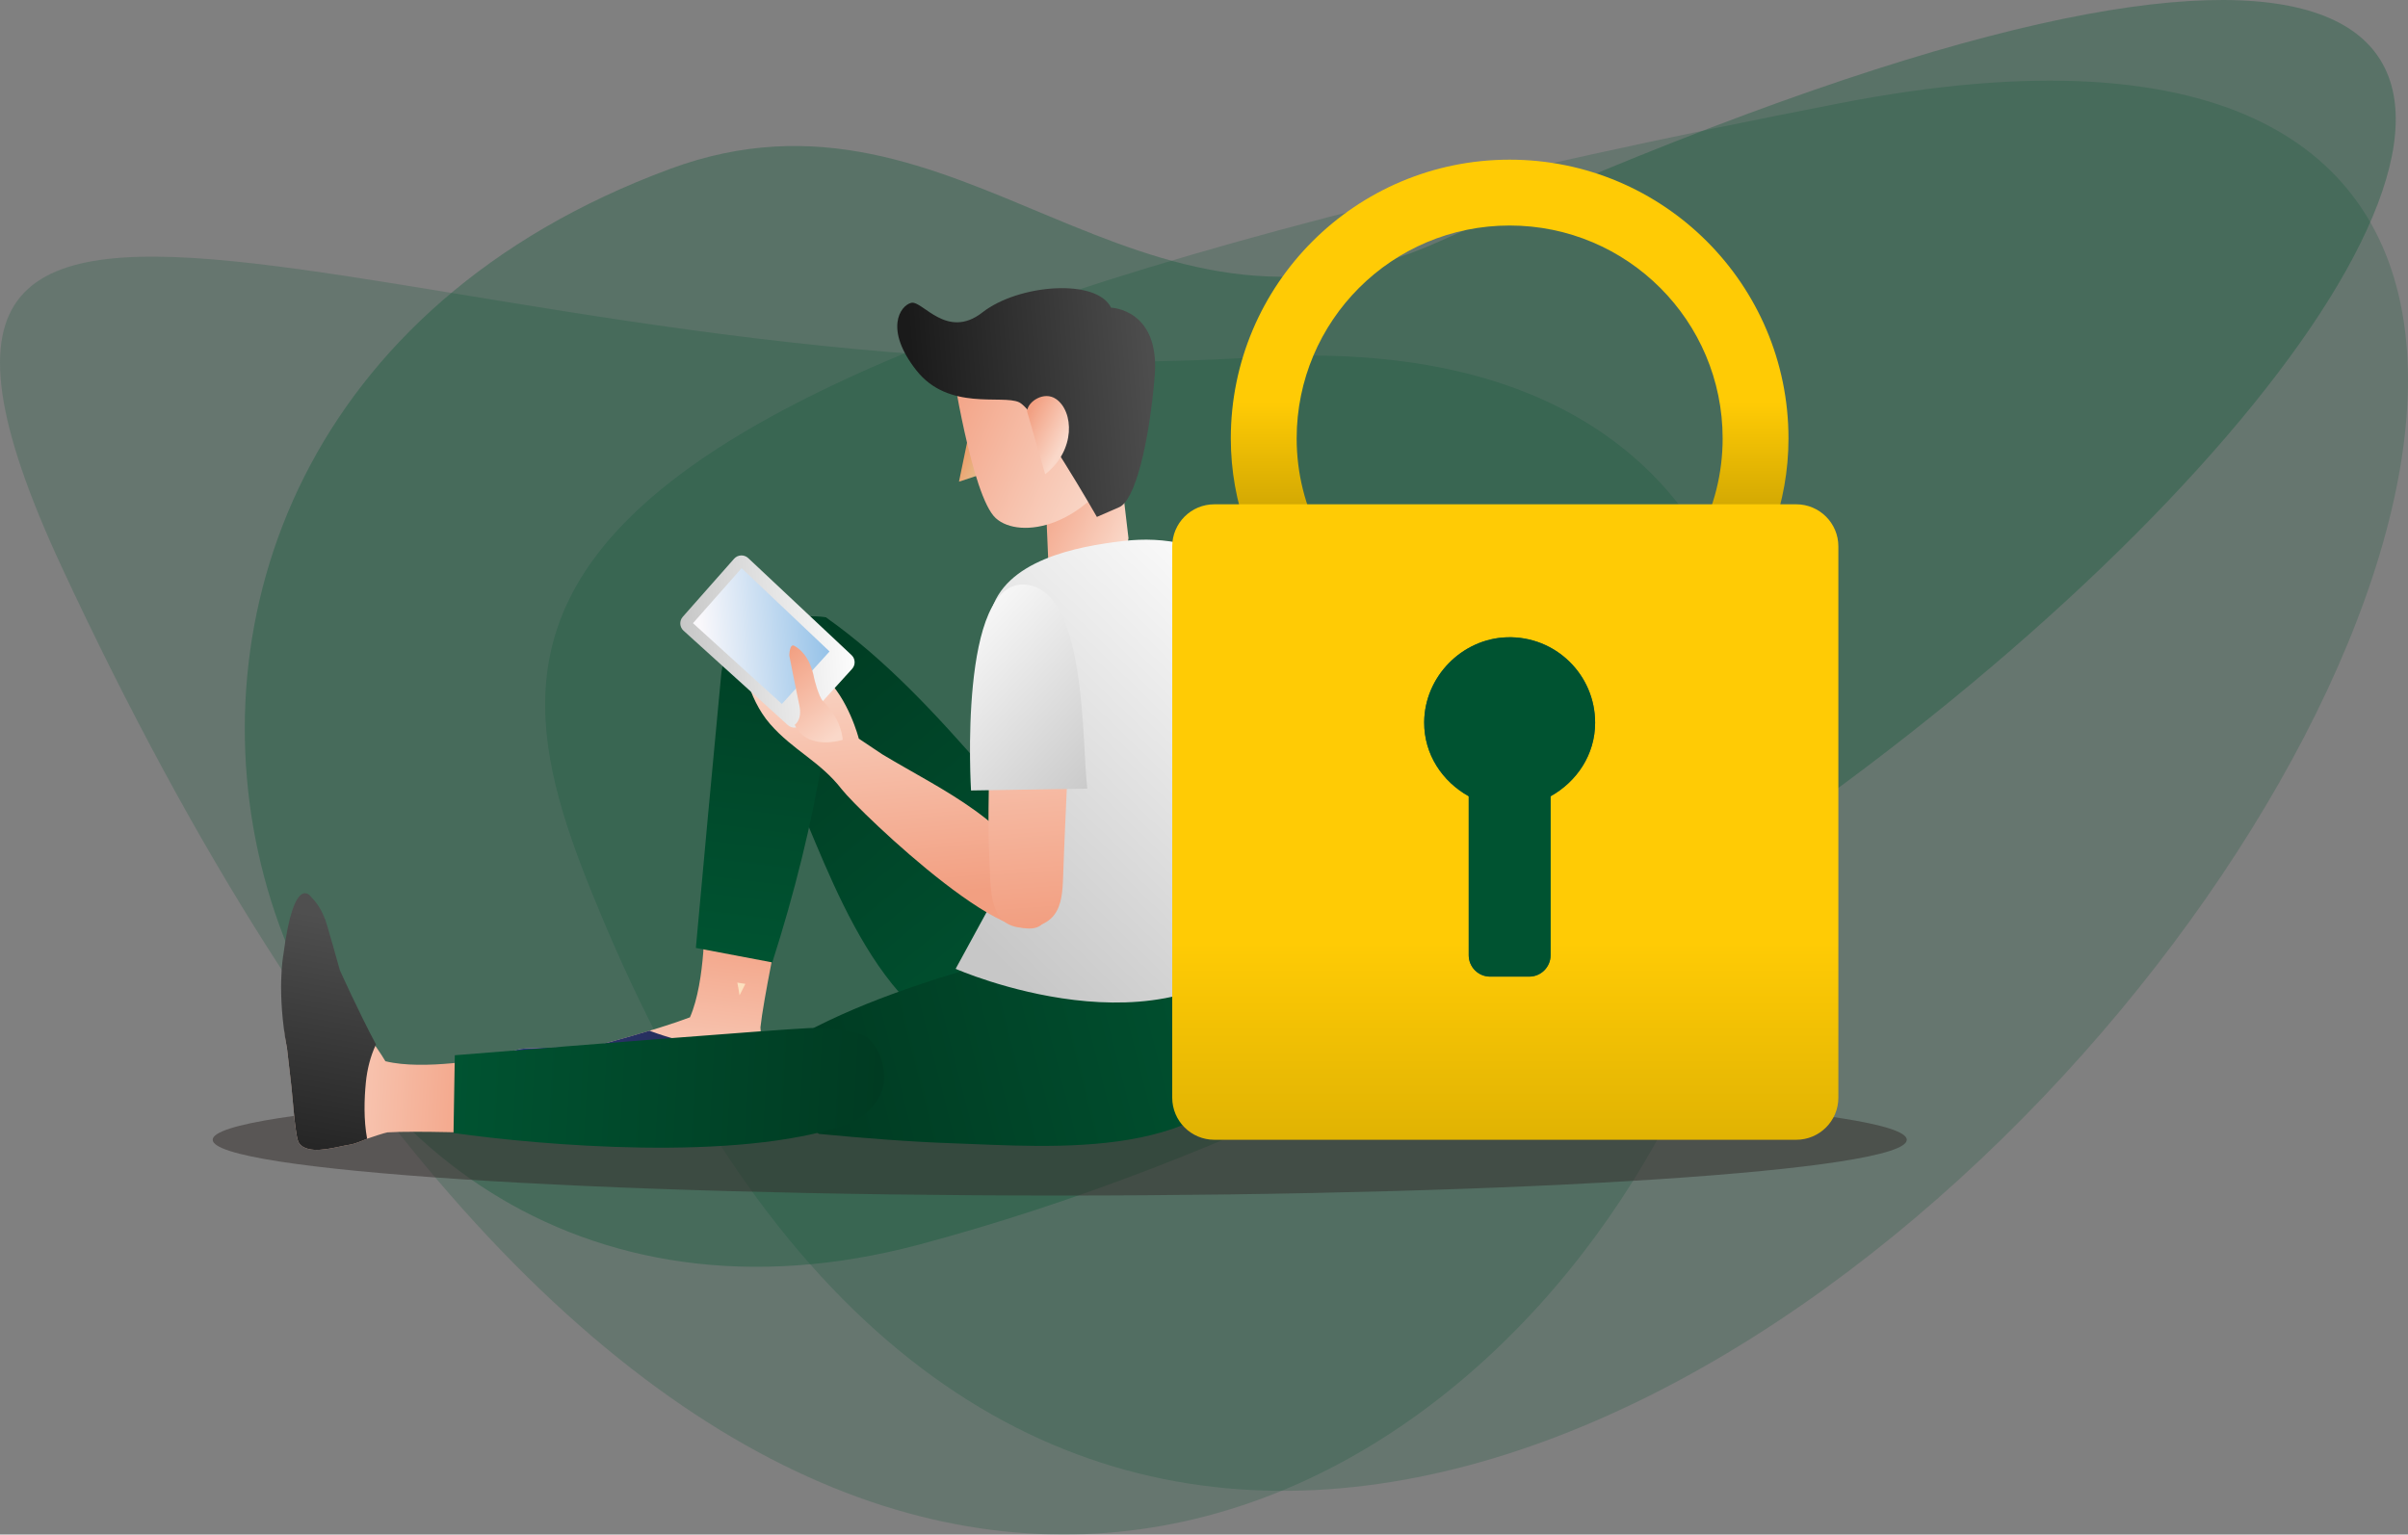 <?xml version="1.0" encoding="UTF-8"?>
<!DOCTYPE svg PUBLIC "-//W3C//DTD SVG 1.1//EN" "http://www.w3.org/Graphics/SVG/1.1/DTD/svg11.dtd">
<!-- Creator: CorelDRAW 2019 (64-Bit) -->
<svg xmlns="http://www.w3.org/2000/svg" xml:space="preserve" width="78.547mm" height="50.066mm" version="1.1" style="shape-rendering:geometricPrecision; text-rendering:geometricPrecision; image-rendering:optimizeQuality; fill-rule:evenodd; clip-rule:evenodd"
viewBox="0 0 26375.03 16811.54"
 xmlns:xlink="http://www.w3.org/1999/xlink">
 <rect x="0" y="0" width="26375.03" height="16811.54" fill="#808080" stroke="none"/>
 <defs>
  <style type="text/css">
   <![CDATA[
    .fil26 {fill:#005331}
    .fil6 {fill:#FCE0BE;fill-rule:nonzero}
    .fil1 {fill:#005331;fill-opacity:0.2}
    .fil0 {fill:#005331;fill-opacity:0.302}
    .fil2 {fill:#332C2B;fill-rule:nonzero;fill-opacity:0.502}
    .fil24 {fill:url(#id0)}
    .fil25 {fill:url(#id1)}
    .fil15 {fill:url(#id2)}
    .fil14 {fill:url(#id3)}
    .fil23 {fill:url(#id4)}
    .fil9 {fill:url(#id5)}
    .fil5 {fill:url(#id6)}
    .fil10 {fill:url(#id7)}
    .fil16 {fill:url(#id8)}
    .fil19 {fill:url(#id9)}
    .fil20 {fill:url(#id10)}
    .fil17 {fill:url(#id11)}
    .fil21 {fill:url(#id12)}
    .fil12 {fill:url(#id13)}
    .fil4 {fill:url(#id14)}
    .fil3 {fill:url(#id15)}
    .fil8 {fill:url(#id16)}
    .fil22 {fill:url(#id17)}
    .fil13 {fill:url(#id18)}
    .fil11 {fill:url(#id19)}
    .fil7 {fill:url(#id20)}
    .fil18 {fill:url(#id21)}
   ]]>
  </style>
  <linearGradient id="id0" gradientUnits="userSpaceOnUse" x1="16535.29" y1="4408.64" x2="16535.29" y2="6474.56">
   <stop offset="0" style="stop-opacity:1; stop-color:#FFCB05"/>
   <stop offset="1" style="stop-opacity:1; stop-color:#B08D00"/>
  </linearGradient>
  <linearGradient id="id1" gradientUnits="userSpaceOnUse" xlink:href="#id0" x1="16487.6" y1="10322.1" x2="16487.6" y2="15878.25">
  </linearGradient>
  <linearGradient id="id2" gradientUnits="userSpaceOnUse" x1="9681.08" y1="7104.03" x2="9921.04" y2="9824.03">
   <stop offset="0" style="stop-opacity:1; stop-color:#FAD8C9"/>
   <stop offset="1" style="stop-opacity:1; stop-color:#F29F81"/>
  </linearGradient>
  <linearGradient id="id3" gradientUnits="userSpaceOnUse" x1="10499.23" y1="10105.15" x2="13931.67" y2="6573.05">
   <stop offset="0" style="stop-opacity:1; stop-color:#C7C7C7"/>
   <stop offset="1" style="stop-opacity:1; stop-color:#FCFCFC"/>
  </linearGradient>
  <linearGradient id="id4" gradientUnits="userSpaceOnUse" x1="4970.37" y1="11689.19" x2="9656.87" y2="11948.85">
   <stop offset="0" style="stop-opacity:1; stop-color:#005331"/>
   <stop offset="1" style="stop-opacity:1; stop-color:#003B22"/>
  </linearGradient>
  <linearGradient id="id5" gradientUnits="userSpaceOnUse" x1="10808.42" y1="5116.37" x2="10499.26" y2="4967.79">
   <stop offset="0" style="stop-opacity:1; stop-color:#E5C094"/>
   <stop offset="1" style="stop-opacity:1; stop-color:#EE9962"/>
  </linearGradient>
  <linearGradient id="id6" gradientUnits="userSpaceOnUse" xlink:href="#id2" x1="6926.56" y1="12154.35" x2="7192.14" y2="9954.92">
  </linearGradient>
  <linearGradient id="id7" gradientUnits="userSpaceOnUse" xlink:href="#id2" x1="12466.6" y1="5684.76" x2="11421.26" y2="5192.13">
  </linearGradient>
  <linearGradient id="id8" gradientUnits="userSpaceOnUse" xlink:href="#id3" x1="7482.93" y1="7098.45" x2="9327.37" y2="6959.07">
  </linearGradient>
  <linearGradient id="id9" gradientUnits="userSpaceOnUse" xlink:href="#id2" x1="11147.8" y1="7033.71" x2="11376.7" y2="10129.29">
  </linearGradient>
  <linearGradient id="id10" gradientUnits="userSpaceOnUse" xlink:href="#id3" x1="12178.16" y1="8599.22" x2="10284.02" y2="6827.41">
  </linearGradient>
  <linearGradient id="id11" gradientUnits="userSpaceOnUse" x1="7605.15" y1="7024.38" x2="9069.11" y2="6913.67">
   <stop offset="0" style="stop-opacity:1; stop-color:#FAF8FB"/>
   <stop offset="0.051" style="stop-opacity:1; stop-color:#FAF8FB"/>
   <stop offset="1" style="stop-opacity:1; stop-color:#95C2E8"/>
  </linearGradient>
  <linearGradient id="id12" gradientUnits="userSpaceOnUse" xlink:href="#id2" x1="3177.71" y1="11403.84" x2="5425.7" y2="11528.55">
  </linearGradient>
  <linearGradient id="id13" gradientUnits="userSpaceOnUse" x1="12625.96" y1="4398.43" x2="10028.49" y2="4599.83">
   <stop offset="0" style="stop-opacity:1; stop-color:#4D4D4D"/>
   <stop offset="1" style="stop-opacity:1; stop-color:#1A1A1A"/>
  </linearGradient>
  <linearGradient id="id14" gradientUnits="userSpaceOnUse" xlink:href="#id4" x1="13947.58" y1="10885.78" x2="8929.46" y2="12166.57">
  </linearGradient>
  <linearGradient id="id15" gradientUnits="userSpaceOnUse" xlink:href="#id4" x1="11588.52" y1="11253.47" x2="8229.82" y2="7218.26">
  </linearGradient>
  <linearGradient id="id16" gradientUnits="userSpaceOnUse" xlink:href="#id4" x1="8128.68" y1="10503.09" x2="8690.62" y2="5970.75">
  </linearGradient>
  <linearGradient id="id17" gradientUnits="userSpaceOnUse" x1="3844.65" y1="10082.52" x2="3406.75" y2="12550.95">
   <stop offset="0" style="stop-opacity:1; stop-color:#4F4F4F"/>
   <stop offset="1" style="stop-opacity:1; stop-color:#262626"/>
  </linearGradient>
  <linearGradient id="id18" gradientUnits="userSpaceOnUse" xlink:href="#id2" x1="11624.68" y1="4889.28" x2="11192.06" y2="4661.38">
  </linearGradient>
  <linearGradient id="id19" gradientUnits="userSpaceOnUse" xlink:href="#id2" x1="12285.34" y1="4947" x2="10356.92" y2="4073.42">
  </linearGradient>
  <linearGradient id="id20" gradientUnits="userSpaceOnUse" x1="5556.29" y1="11489.6" x2="8383.2" y2="11847.41">
   <stop offset="0" style="stop-opacity:1; stop-color:#2C357E"/>
   <stop offset="1" style="stop-opacity:1; stop-color:#222A44"/>
  </linearGradient>
  <linearGradient id="id21" gradientUnits="userSpaceOnUse" xlink:href="#id2" x1="9162.13" y1="8059.2" x2="8505.73" y2="7200.4">
  </linearGradient>
 </defs>
 <g id="Layer_x0020_1">
  <g id="_2884328627664">
   <path class="fil0" d="M10078.19 13632.31c-7490.78,2007.13 -10756.57,-8815.97 -2738.94,-11781.93 3208.4,-1186.87 5065.1,2308.83 8428.37,793.46 19855.17,-8945.88 7762.03,7384.17 -5689.43,10988.47z"/>
   <path class="fil1" d="M20153.72 1130.42c-15488.64,3011.1 -14921.13,5696.41 -13534.13,8979.9 8085.13,19139.98 30569.8,-12291.75 13534.13,-8979.9z"/>
   <path class="fil1" d="M13745.34 3914.83c-8848.2,553.85 -16023.92,-4059.59 -13070.54,2294.53 11861.34,25519.61 26922.06,-3161.59 13070.54,-2294.53z"/>
   <path class="fil2" d="M20885.23 12486.88c0,337.4 -4153.88,610.83 -9277.84,610.83 -5123.96,0 -9277.84,-273.43 -9277.84,-610.83 0,-337.36 4153.88,-610.9 9277.84,-610.9 5123.96,0 9277.84,273.53 9277.84,610.9z"/>
   <path class="fil3" d="M9045.61 6762.73c664.76,469.26 1225.55,1083.48 1757.81,1694.28 264.36,303.45 1058.43,1559.76 1300.47,1881.91 458.28,609.96 243.81,600.25 -575.71,1037.81 -103.66,55.34 -217.09,89.59 -333.97,101.51 -1375.92,139.96 -2011.33,-1663.18 -2424.78,-2632.77 -179.44,-421.01 -373.6,-941.38 -526.31,-1372.93 119.1,-769.29 802.5,-709.82 802.5,-709.82z"/>
   <path class="fil4" d="M8665.63 11395.44c706.19,-404.42 1499.72,-653.37 2278.28,-877.85 386.62,-111.51 1860.69,-300.66 2254.94,-384.07 746.49,-157.85 647.09,32.54 697.63,960.11 6.28,117.26 -10.41,234.65 -49.06,345.66 -454.25,1306.21 -2357.02,1120.69 -3410.45,1086 -457.44,-15.11 -1011.09,-58.86 -1466.71,-102.68 -646.99,-432.76 -304.63,-1027.17 -304.63,-1027.17z"/>
   <path class="fil5" d="M8391.93 11689.72c0.91,-67.9 -18.54,-138.68 -32.91,-206.81 -4.16,-19.34 -32.03,-206.68 -29.92,-227.09 31.06,-296.43 200.63,-1102.92 200.63,-1102.92l-812.7 -127.97c0,0 14.67,721.71 -159.53,1119.65l0.97 0.24c-388.81,147.91 -1069.75,322.59 -1069.75,322.59 0,0 -743.53,13.5 -784.06,24.58 -40.46,10.95 -138.78,23.2 -260.97,107.18 0,0 -111.88,175.52 775.13,449.45 0,0 379.84,143.25 1023.31,135.19 137.94,7.72 275.98,15.51 413.92,23.27 141.77,7.89 563.95,55.04 624.63,22.5 23.4,-12.69 40.13,-26.53 52.05,-41.87 92.17,-117.46 56.82,-356.6 59.2,-497.97z"/>
   <path class="fil6" d="M8075.72 10764.97c9.97,46.51 17.76,93.35 24.04,140.49 22.13,-41.74 43.62,-83.98 64.5,-126.46l-88.55 -14.04z"/>
   <path class="fil7" d="M8359.03 11482.91c-2.45,-11.15 -12.79,-78.64 -20.65,-137.37 -33.51,12.32 -66.62,23.84 -98.79,34.55 -372.15,124.14 -744.98,52.18 -1104.4,-79.98l-19.27 -8.23c-319.7,96.54 -627.18,175.41 -627.18,175.41 0,0 -743.53,13.6 -784.06,24.68 -40.46,10.95 -138.78,23.2 -260.97,107.18 0,0 -111.88,175.52 775.13,449.45 0,0 379.84,143.25 1023.31,135.19 137.94,7.72 275.98,15.51 413.92,23.27 141.77,7.89 563.95,55.04 624.63,22.5 23.4,-12.69 40.13,-26.53 52.05,-41.87 92.17,-117.46 56.82,-356.6 59.2,-497.97 0.91,-67.9 -18.54,-138.68 -32.91,-206.81z"/>
   <path class="fil8" d="M8624.26 6756.89l-6.61 -0.2c-369.3,-11.18 -683.19,267.49 -718.38,635.31 -86.33,899.94 -208.29,2232.78 -277.39,2993l837.18 158.69c240.02,-750.55 434.57,-1521.95 560.46,-2301.01 54.83,-338.44 111.35,-896.05 124.31,-1238.55 2.35,-63.33 -101.51,-172.09 -98.22,-241.4 -170.71,-24.38 -236.83,-0.2 -421.34,-5.84z"/>
   <polygon class="fil9" points="10619.2,4718.47 10774.24,5187.59 10503.79,5277.01 "/>
   <path class="fil10" d="M11438.79 5168.02c8.63,153.05 46.3,1053.97 46.3,1053.97 100.13,97.61 550.55,101.64 727.31,-72.36 140.73,-138.48 147.95,-253.85 147.95,-253.85l-154.29 -1308.22 -767.27 580.47z"/>
   <path class="fil11" d="M12064.6 3597.95l84.62 464.16 128.87 708.07 36.3 199.12c-396.66,808.44 -1144.02,947.22 -1407.95,707.23 -263.83,-239.89 -485.35,-1707.57 -485.35,-1707.57l1643.51 -371.01z"/>
   <path class="fil12" d="M12014.36 5663.24c0,0 -665.93,-1168.74 -852.06,-1256.11 -186.16,-87.37 -772.91,99.96 -1127.1,-351.84 -349.62,-445.86 -178.17,-704.58 -55.67,-737.25 122.29,-32.67 389.44,410.6 780.53,104.97 397.97,-311.11 1252.82,-375.85 1409.36,-52.05 0,0 539.07,13.94 477.76,752.23 -61.31,738.29 -216.68,1366.65 -391.02,1434.44l-241.8 105.6z"/>
   <path class="fil13" d="M11565.99 4370.76c195.49,134.11 219.74,562.34 -118.26,825.03l-198.68 -690.85c10.75,-109.73 188.38,-222.42 316.95,-134.18z"/>
   <path class="fil14" d="M12303.24 5926.96c-508.25,59.7 -1307.42,208.83 -1454.69,794.94 -78.57,312.25 -67.59,646.22 -11.42,961.36 43.95,247.24 84.42,495.12 113.66,744.81 49.29,421.92 108.46,896.88 -7.22,1313.13l-476.38 872.84c0,0 2313.03,1020.55 3460.04,-331.09 0,0 -72.8,-3366.05 -610.39,-4154.51 -65.34,-95.9 -229.44,-138.68 -332.16,-164.1 -227.03,-56.21 -455.53,-63.97 -681.44,-37.37z"/>
   <path class="fil15" d="M8124.88 7204.86c0,0 54.8,435.28 309.9,727.04 255.13,291.93 546.42,407.51 785.57,715.83 187.97,242.37 2058.07,2036.21 2248.32,1382.33 24.95,-85.69 -5.84,-176.93 -39.79,-259.5 -317.35,-773.18 -1090.36,-1100.37 -1766,-1507.14l-256.37 -171.45c0,0 -111.25,-440.55 -381.76,-683.39l-899.87 -203.72z"/>
   <path class="fil16" d="M8040.27 6121.52l-562.04 635.91c-39.29,44.53 -35.46,112.09 8.36,151.88l1141.91 1033.89c44.29,40.13 112.59,36.84 152.72,-7.45l551.43 -607.54c39.72,-43.62 37.04,-111.11 -6.04,-151.54l-1131.16 -1062.36c-44.49,-41.84 -114.74,-38.51 -155.17,7.22z"/>
   <polygon class="fil17" points="7590.28,6827.37 8564.13,7712.1 9086.04,7137.17 8122.84,6224.87 "/>
   <path class="fil18" d="M8704.79 7940.6c0,0 85.39,-51.71 50.23,-213.8 -35.09,-162.12 -109.6,-544.61 -109.6,-544.61 0,0 1.18,-136.63 55.24,-106.65 54.16,30.12 171.05,114.64 216.28,351.97 0,0 47.04,204.12 99.53,256.51 52.55,52.35 189.85,194.86 214.63,420.37 0,0 -384.95,129.85 -526.31,-163.8z"/>
   <path class="fil19" d="M11548.93 10020.46c78.57,-104.93 90.16,-253.72 95.36,-410.7 12.89,-382.06 31.63,-763.41 48.55,-1144.96 7.56,-169.97 15.01,-340.05 20.75,-510.13 11.48,-347.4 35.12,-857.7 -419.56,-940.87 -103.52,-18.94 -237.64,57.49 -302.14,128.27 -48.42,53.12 -78.24,126.96 -96.64,210.2 -39.19,176.69 -27.57,395.59 -36.2,548.98 -17.43,314.93 -29.38,630.81 -31.5,947.32 -1.38,203.39 -0.2,407.07 10.75,611.13 8.97,167.93 3.32,380.08 80.45,537.02 82.27,167.66 285.15,192.88 435.82,149.86 90.49,-25.72 152.14,-69.61 194.35,-126.12z"/>
   <path class="fil20" d="M11909.53 8639.88c-62.59,-471.41 3.53,-2165.22 -671.71,-2234.29 -746.89,-76.53 -602.17,2254.6 -602.17,2254.6l1273.87 -20.32z"/>
   <path class="fil21" d="M3826.69 12541.38c67.16,-10.44 133.58,-41.7 198.18,-67.49 18.4,-7.32 198.28,-66.72 218.73,-68.1 297.47,-19.81 1121.02,10.11 1121.02,10.11l-12.16 -822.58c0,0 -708.71,137.27 -1130.49,33.18l0 0.97c-212.02,-357.91 -672.34,-845.91 -672.34,-845.91 0,0 -155.97,-398.14 -173.77,-436.25 -17.8,-38.01 109.84,-130.89 6.28,-237.03 0,0 -20.11,-550.76 -139.12,369.87 0,0 -216.15,381.76 -98.75,1014.38 15.85,137.3 31.7,274.57 47.58,411.88 16.15,140.93 41.5,565.03 83.95,619.22 16.52,21.05 33.01,35.12 50.13,44.26 131.56,70.78 361,-4.67 500.76,-26.49z"/>
   <path class="fil22" d="M4021.04 12475.5c-38.65,-207.55 -31.93,-432.83 -13.63,-619.12 13.1,-133.24 47.98,-282.97 110.91,-413.99 -191.26,-357.71 -396.13,-814.18 -396.13,-814.18 0,0 -145.26,-523.02 -163.06,-561.13 -17.66,-38.08 -46.51,-132.8 -150.06,-238.91 0,0 -186.56,-287.67 -305.57,632.92 0,0 -76.63,398.81 40.76,1031.43 15.85,137.3 31.7,274.57 47.45,411.88 16.29,140.93 41.64,565.03 84.08,619.22 16.52,21.05 33.01,35.12 50.13,44.26 131.56,70.78 361,-4.67 500.76,-26.49 65.78,-10.21 130.82,-40.46 194.35,-65.88z"/>
   <path class="fil23" d="M4967.42 12412.81c969.45,135.05 3098.27,320.14 4300.72,-90.66 189.01,-64.64 391.8,-256.71 412.98,-464.56 16.25,-160.74 -50.47,-396.36 -188.71,-493.54 -114.2,-80.22 -493.2,-107.05 -625.17,-101.11 -373.6,16.92 -2758.79,207.11 -3885.75,297.81l-14.07 852.06z"/>
   <path class="fil24" d="M15156.92 6676.64c-576.21,-424.74 -954.44,-1102.49 -954.44,-1873.15 0,-1288.45 1044.4,-2332.84 2332.94,-2332.84 1288.31,0 2332.84,1044.4 2332.84,2332.84 0,770.66 -378.36,1448.41 -954.47,1873.15l1017.47 0c406.23,-518.52 658.28,-1163.26 658.28,-1873.15 0,-1686.72 -1367.42,-3054.14 -3054.11,-3054.14 -1686.82,0 -3054.34,1367.42 -3054.34,3054.14 0,709.89 252.14,1354.63 658.28,1873.15l1017.57 0z"/>
   <path class="fil25" d="M16983.69 8723.62l0 1741.52c0,129.31 -104.93,234.24 -234.24,234.24l-428.09 0c-129.41,0 -234.21,-104.93 -234.21,-234.24l0 -1741.52c-287.8,-160.81 -490.01,-457.64 -487.9,-811.29 2.89,-496.43 411.67,-915.96 907.76,-930.56 530.21,-15.61 964.55,409.12 964.55,935.87 0,351.3 -201.67,646.02 -487.86,805.99zm2690.99 -3198.73l-6373.99 0c-254.69,0 -461.17,206.47 -461.17,461.03l0 6039.58c0,254.9 206.47,461.37 461.17,461.37l6373.99 0c254.56,0 461.17,-206.47 461.17,-461.37l0 -6039.58c0,-254.56 -206.61,-461.03 -461.17,-461.03z"/>
   <path class="fil26" d="M15599.25 7912.33c-2.12,353.65 200.09,650.48 487.9,811.29l0 1741.52c0,129.31 104.8,234.24 234.21,234.24l428.09 0c129.31,0 234.24,-104.93 234.24,-234.24l0 -1741.52c286.19,-159.97 487.86,-454.69 487.86,-805.99 0,-526.75 -434.34,-951.48 -964.55,-935.87 -496.09,14.61 -904.88,434.14 -907.76,930.56z"/>
  </g>
 </g>
</svg>
